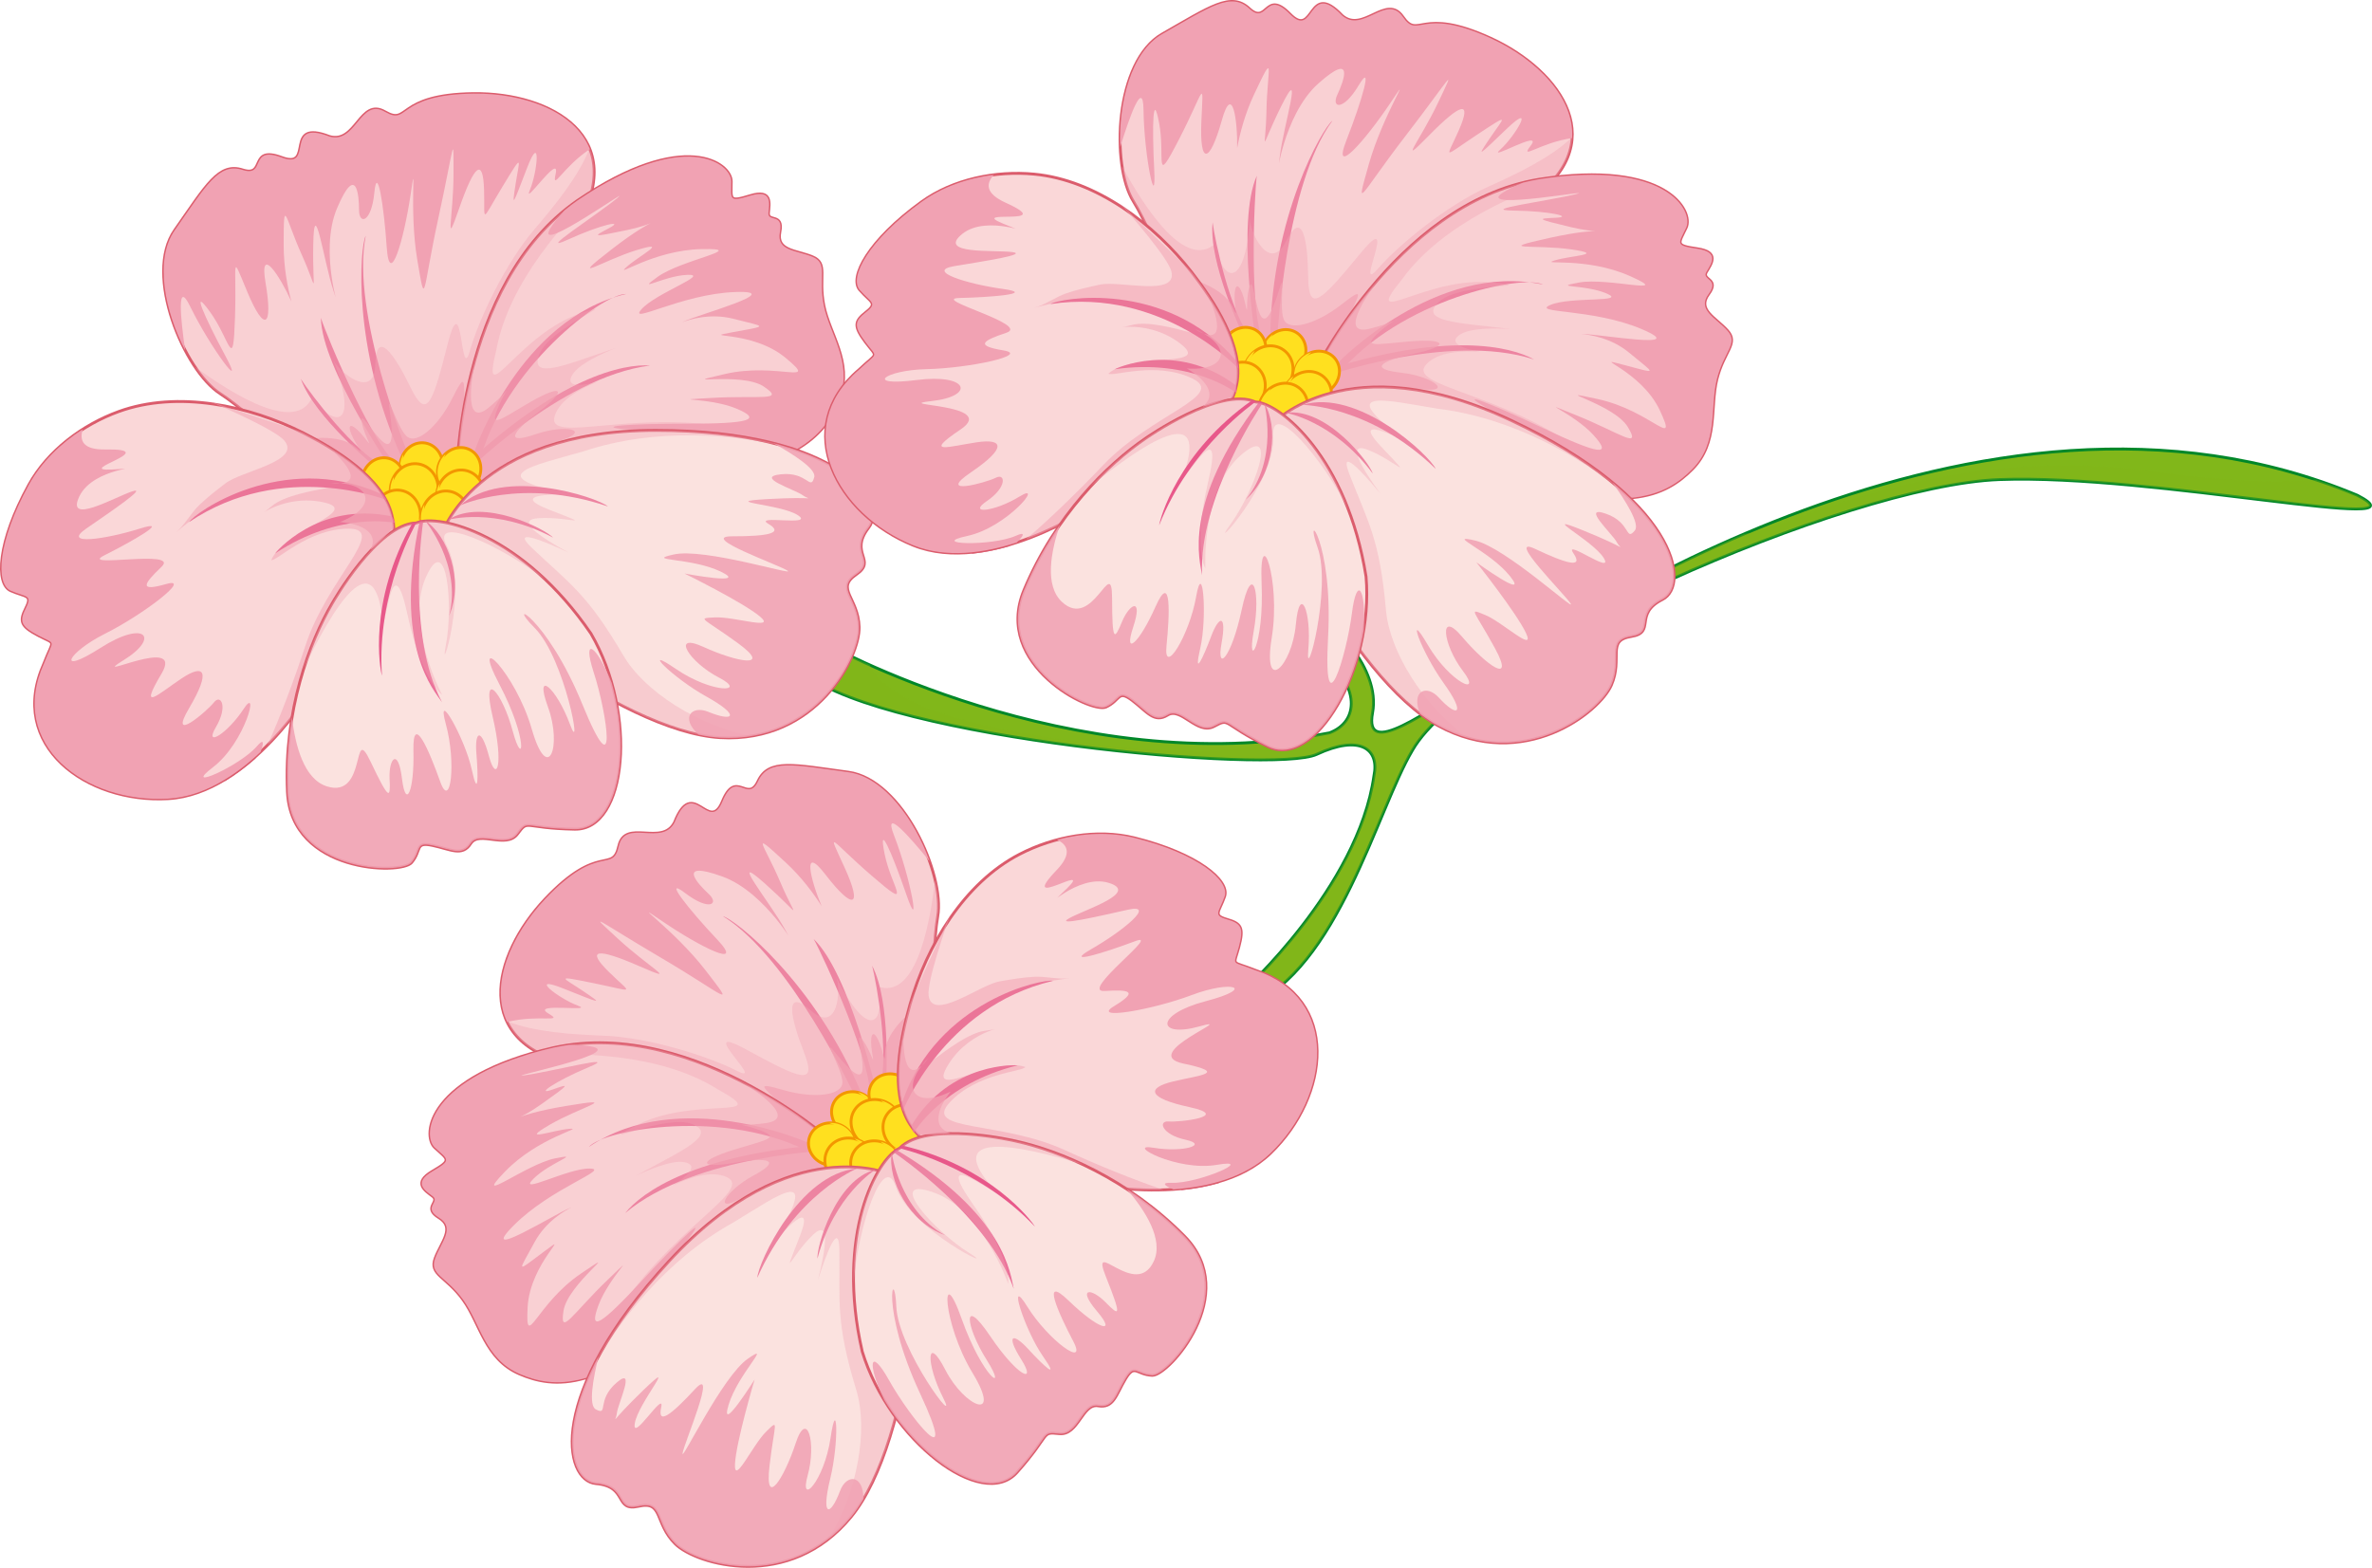 <!-- Generator: Adobe Illustrator 17.0.0, SVG Export Plug-In  -->
<svg version="1.1"
	 xmlns="http://www.w3.org/2000/svg" xmlns:xlink="http://www.w3.org/1999/xlink" xmlns:a="http://ns.adobe.com/AdobeSVGViewerExtensions/3.0/"
	 x="0px" y="0px" width="224.209px" height="148.23px" viewBox="0 0 224.209 148.23" enable-background="new 0 0 224.209 148.23"
	 xml:space="preserve">
<defs>
</defs>
<g>
	<g>
		<path fill="#81B71A" stroke="#008729" stroke-width="0.271" stroke-linecap="round" stroke-linejoin="round" d="M77.642,60.628
			c0,0,23.679,13.395,48.034,8.659c2.842-1.082,2.842-4.465-0.676-7.306c-3.112-2.978,0.541-3.248,0.541-3.248
			s5.006,4.33,4.195,8.66c-0.812,4.329,4.735,0.135,10.824-3.653c6.089-3.789,46.41-31.933,82.266-16.913
			c7.307,3.788-19.213-2.03-33.827-1.489c-14.613,0.542-50.198,16.373-55.476,25.573c-3.382,5.683-7.036,20.702-15.56,24.22
			c-0.541-0.271-0.541-1.352-0.541-1.352s10.96-9.878,12.448-20.432c0.542-2.57-1.353-3.924-5.412-2.029
			c-4.059,1.894-40.592-1.488-48.304-7.577C76.965,63.199,77.642,60.628,77.642,60.628z"/>
		<g>
			<path opacity="0.38" fill="#81B71A" d="M222.825,46.827c-1.32-0.554-2.647-1.042-3.978-1.481
				c-2.864,0.303-7.657,0.277-15.641-0.82c-17.725-2.436-31.797,4.06-36.533,5.548c-0.71,0.223-1.301,0.346-1.815,0.409
				c-12.472,5.317-21.643,11.604-24.299,13.257c-6.089,3.788-11.636,7.982-10.824,3.653c0.812-4.33-4.195-8.66-4.195-8.66
				s-3.653,0.271-0.541,3.248c3.518,2.841,3.518,6.224,0.676,7.306c-2.165,0.421-4.323,0.696-6.461,0.854
				c-3.743,2.393-25.779-0.516-32.101-3.424c-3.216-1.479-4.474-2.836-4.91-3.853c-2.898-1.295-4.562-2.235-4.562-2.235
				s-0.676,2.571-1.488,3.112c7.712,6.089,44.245,9.471,48.304,7.577c4.06-1.895,5.954-0.541,5.412,2.029
				c-1.488,10.554-12.448,20.432-12.448,20.432s0,1.082,0.541,1.352c8.524-3.518,12.178-18.537,15.56-24.22
				c5.277-9.2,40.863-25.031,55.476-25.573C203.612,44.797,230.132,50.615,222.825,46.827z"/>
		</g>
	</g>
	<g>
		<g>
			<path fill="#F9D0D3" stroke="#DB5C6C" stroke-width="0.271" stroke-linecap="round" stroke-linejoin="round" d="M33.396,48.179
				c0,0-9.201-8.795-12.583-10.96c-3.383-2.165-7.261-11.23-4.284-15.47c2.976-4.239,4.149-6.404,6.404-5.683
				c2.255,0.722,0.541-2.346,3.698-1.173c3.157,1.173,0.09-3.698,4.51-1.984c2.526,0.722,2.886-3.698,5.232-2.346
				c2.345,1.353,0.992-1.623,8.389-1.713C52.159,8.761,59.646,13,54.414,21.57c-5.232,8.568-6.585,28.504-11.727,29.677
				C37.546,52.42,36.914,50.705,33.396,48.179z"/>
			<path fill="#ED84A1" d="M38.538,42.857c0,0-5.413-13.26-3.969-20.566c-0.541,0.992-1.353,10.554,3.428,21.017
				C38.538,43.489,38.538,42.857,38.538,42.857z"/>
			<path fill="#ED84A1" d="M37.095,44.481c0,0-6.675-9.652-6.766-14.433c0.541,1.714,5.142,12.719,7.487,14.072
				C37.907,44.843,37.095,44.481,37.095,44.481z"/>
			<g opacity="0.38">
				<path fill="#F1A2B3" d="M50.535,21.66c-2.706,3.156-5.232,8.389-6.133,11.546c-0.902,3.157-0.632-6.404-2.075-0.722
					c-1.443,5.683-1.984,7.307-3.517,4.149c-1.534-3.157-3.248-5.593-3.338-2.165c-0.09,3.428-3.428,0.722-3.969-0.451
					c2.525,6.585,0,6.404-1.984,3.519c-1.441,3.4-7.151,0.025-11.088-2.855c0.758,1.128,1.584,2.027,2.383,2.539
					c3.383,2.165,12.583,10.96,12.583,10.96c3.518,2.525,4.15,4.24,9.292,3.067c5.142-1.173,6.495-21.108,11.727-29.677
					c1.875-3.073,2.11-5.586,1.307-7.545C54.75,16.604,52.406,19.476,50.535,21.66z"/>
			</g>
			<path fill="#ED84A1" d="M35.561,44.211c0,0-5.863-4.78-7.126-8.389c0.992,1.533,5.051,6.855,7.848,8.299
				C36.644,44.211,35.561,44.211,35.561,44.211z"/>
			<g>
				<path fill="#F1A2B3" d="M17.972,28.967c1.984,4.059,5.322,8.389,3.337,4.69c-1.984-3.698-3.337-6.766-1.443-4.149
					c1.895,2.616,2.166,5.863,2.346,0.541c0.18-5.322-0.451-6.315,1.172-2.436c1.623,3.879,2.435,3.338,1.714-0.901
					c-0.62-3.646,1.358-0.625,2.442,1.785c-0.356-1.319-0.727-3.234-0.727-5.304c0-4.781,0.09-2.706,1.714,0.902
					c1.623,3.608,0.992,3.879,1.082-0.992c0.09-4.871,0.992,1.623,1.894,4.33c0.902,2.705-1.443-3.519,0.36-7.758
					c1.805-4.24,2.075-1.264,2.075,0.18c0,1.443,1.172,1.174,1.443-1.623c0.271-2.797,0.902,1.173,1.173,5.142
					c0.271,3.969,1.624-0.722,2.255-4.962c0.631-4.239-0.181,1.354,0.631,6.135c0.812,4.78,0.452,3.156,1.985-3.879
					c1.533-7.036,1.443-8.299,1.443-4.239c0,4.059-0.901,7.396,0.542,3.247c1.443-4.149,2.255-4.781,2.345-1.714
					c0.09,3.067-0.361,3.157,1.714-0.271c2.075-3.428,1.624-2.616,1.263-0.271c-0.361,2.346-0.271,1.985,1.083-1.533
					c1.353-3.518,0.992,0.361,0.271,2.075c-0.722,1.714,2.887-3.608,2.436-1.533c-0.382,1.756,0.66-0.626,3.232-2.328
					c-1.4-3.556-6.211-5.308-10.99-5.249c-7.397,0.09-6.043,3.066-8.389,1.713c-2.346-1.352-2.706,3.067-5.232,2.346
					c-4.42-1.714-1.353,3.157-4.51,1.984c-3.157-1.173-1.443,1.894-3.698,1.173c-2.255-0.722-3.428,1.443-6.404,5.683
					c-1.971,2.807-0.937,7.726,0.968,11.36C17.068,30.126,16.683,26.329,17.972,28.967z"/>
			</g>
			<path opacity="0.74" fill="#F1A2B3" d="M30.014,41.414c0,0,2.3-0.202,3.518,0.813s0.136,0-0.338-1.218
				c-0.474-1.218,0.338-0.812,1.285,0.405c0.947,1.219,0-0.067-0.271-1.42c-0.271-1.354,0.879,0.744,1.895,1.691
				c1.015,0.947,1.082-0.474,0.744-2.774c-0.339-2.3,0.608,1.354,1.556,2.301c0.947,0.946,3.044-0.947,4.33-3.519
				c1.285-2.57,1.15-1.826,1.15,0.88c0,2.706-0.947,3.383-0.744,5.276c0.203,1.895-3.543,2.039-3.97,2.44
				c-0.427,0.401-3.81-0.343-4.351-0.613C34.276,45.406,28.593,41.346,30.014,41.414z"/>
		</g>
		<path fill="#F9D0D3" stroke="#DB5C6C" stroke-width="0.271" stroke-linecap="round" stroke-linejoin="round" d="M43.139,45.472
			c0,0,0-18.582,11.456-26.52c10.102-6.856,14.522-3.519,14.522-1.805c0,1.715-0.271,1.984,1.804,1.353
			c2.075-0.631,1.804,0.723,1.714,1.624c-0.09,0.902,1.443,0,1.082,1.805c-0.361,1.805,1.534,1.714,3.067,2.346
			c1.533,0.631,0.542,1.894,1.083,4.6c0.541,2.707,2.706,5.322,1.533,8.66c-1.172,3.337-3.969,7.036-16.146,7.667
			C51.077,45.833,43.048,50.163,43.139,45.472z"/>
		<path fill="#ED84A1" d="M44.852,42.678c0,0,4.239-12.539,14.342-14.884C57.03,27.703,47.559,34.83,45.303,43.76
			C45.123,43.308,44.852,42.678,44.852,42.678z"/>
		<path fill="#ED84A1" d="M43.68,45.023c0,0,9.201-9.382,17.77-10.464c-2.436-0.181-8.663,1.001-18.042,9.927
			C42.597,44.121,43.68,45.023,43.68,45.023z"/>
		<g>
			<path opacity="0.37" fill="#F1A2B3" d="M52.43,39.34c0.478-1.594,2.613-2.686,4.067-3.241c-1.431,0.362-3.219,0.604-2.354-0.728
				c0.659-1.013,2.937-2.025,4.091-2.479c-0.181,0.062-0.399,0.136-0.663,0.224c-4.059,1.354-7.577,2.887-6.585,0.361
				c0.993-2.525,8.208-5.322,3.969-3.879c-6.044,1.984-9.562,9.652-8.028,3.428c1.198-6.406,6.605-12.333,10.108-15.596
				c-0.774,0.441-1.585,0.942-2.44,1.524c-11.456,7.938-11.456,26.52-11.456,26.52c-0.091,4.69,7.938,0.36,20.115-0.271
				c6.772-0.351,10.64-1.651,12.944-3.31c-1.574-0.31-3.727-0.781-6.72-1.38C60.007,38.618,51.618,42.046,52.43,39.34z"/>
		</g>
		<path opacity="0.74" fill="#F1A2B3" d="M44.852,34.469c0,0-1.353,6.314,1.353,4.059c2.706-2.254,2.075-2.706,0.992-0.271
			c-1.083,2.436,0,1.443,2.977-0.271c2.977-1.713,3.518-1.172,0.812,0.902c-2.706,2.074-3.248,3.157-0.361,2.165
			c2.887-0.992,5.412-0.361,2.255,0.632c-3.157,0.992-7.938,4.149-8.479,4.781C43.86,47.097,42.237,43.489,44.852,34.469z"/>
		<g>
			
				<ellipse transform="matrix(-0.985 -0.171 0.171 -0.985 71.547 94.249)" fill="#FFE01F" stroke="#F39600" stroke-width="0.271" stroke-linecap="round" stroke-linejoin="round" cx="39.842" cy="44.035" rx="2.014" ry="2.208"/>
			<path fill="#FFE01F" d="M40.556,43.329c-2.199-1.097-2.689,3.165-2.438-0.365c-0.121,0.22-0.213,0.462-0.26,0.727
				c-0.208,1.202,0.51,2.329,1.606,2.521c1.096,0.191,2.153-0.629,2.362-1.83c0.015-0.083,0.014-0.163,0.02-0.244
				C41.422,44.917,41.763,43.931,40.556,43.329z"/>
		</g>
		<g>
			
				<ellipse transform="matrix(-0.883 -0.47 0.47 -0.883 60.822 104.152)" fill="#FFE01F" stroke="#F39600" stroke-width="0.271" stroke-linecap="round" stroke-linejoin="round" cx="43.408" cy="44.486" rx="2.003" ry="2.197"/>
			<path fill="#FFE01F" d="M44.301,44.04c-1.739-1.719-3.523,2.158-2.191-1.102c-0.183,0.171-0.346,0.371-0.471,0.607
				c-0.569,1.071-0.24,2.36,0.737,2.881c0.978,0.52,2.23,0.072,2.8-0.998c0.04-0.073,0.063-0.15,0.094-0.226
				C44.628,45.809,45.255,44.983,44.301,44.04z"/>
		</g>
		<g>
			
				<ellipse transform="matrix(-0.985 -0.172 0.172 -0.985 64.052 96.544)" fill="#FFE01F" stroke="#F39600" stroke-width="0.271" stroke-linecap="round" stroke-linejoin="round" cx="36.199" cy="45.503" rx="2.029" ry="2.224"/>
			<path fill="#FFE01F" d="M36.918,44.792c-2.216-1.104-2.709,3.188-2.456-0.368c-0.122,0.223-0.216,0.465-0.262,0.731
				c-0.21,1.211,0.513,2.347,1.618,2.539c1.104,0.192,2.169-0.633,2.379-1.843c0.015-0.084,0.014-0.164,0.02-0.247
				C37.79,46.391,38.133,45.398,36.918,44.792z"/>
		</g>
		<g>
			
				<ellipse transform="matrix(-0.985 -0.171 0.171 -0.985 69.822 98.609)" fill="#FFE01F" stroke="#F39600" stroke-width="0.271" stroke-linecap="round" stroke-linejoin="round" cx="39.168" cy="46.29" rx="2.264" ry="2.484"/>
			<path fill="#FFE01F" d="M39.971,45.496c-2.473-1.234-3.024,3.559-2.742-0.411c-0.135,0.248-0.24,0.52-0.292,0.817
				c-0.234,1.352,0.573,2.619,1.806,2.835c1.233,0.214,2.421-0.708,2.656-2.059c0.017-0.093,0.016-0.183,0.023-0.274
				C40.945,47.282,41.328,46.174,39.971,45.496z"/>
		</g>
		<g>
			
				<ellipse transform="matrix(-0.985 -0.172 0.172 -0.985 78.297 100.612)" fill="#FFE01F" stroke="#F39600" stroke-width="0.271" stroke-linecap="round" stroke-linejoin="round" cx="43.498" cy="46.922" rx="2.265" ry="2.483"/>
			<path fill="#FFE01F" d="M44.3,46.127c-2.473-1.233-3.024,3.56-2.742-0.41c-0.135,0.247-0.24,0.52-0.292,0.816
				c-0.234,1.352,0.573,2.62,1.806,2.835c1.233,0.214,2.422-0.707,2.656-2.058c0.017-0.094,0.016-0.184,0.022-0.275
				C45.275,47.913,45.657,46.804,44.3,46.127z"/>
		</g>
		<g>
			
				<ellipse transform="matrix(-0.985 -0.172 0.172 -0.985 65.976 103.336)" fill="#FFE01F" stroke="#F39600" stroke-width="0.271" stroke-linecap="round" stroke-linejoin="round" cx="37.454" cy="48.816" rx="2.265" ry="2.483"/>
			<path fill="#FFE01F" d="M38.257,48.022c-2.474-1.233-3.024,3.559-2.743-0.411c-0.135,0.247-0.24,0.52-0.292,0.816
				c-0.234,1.352,0.573,2.62,1.806,2.834c1.233,0.215,2.421-0.706,2.656-2.057c0.016-0.094,0.015-0.184,0.022-0.275
				C39.231,49.807,39.614,48.699,38.257,48.022z"/>
		</g>
		<g>
			
				<ellipse transform="matrix(-0.985 -0.172 0.172 -0.985 75.091 104.304)" fill="#FFE01F" stroke="#F39600" stroke-width="0.271" stroke-linecap="round" stroke-linejoin="round" cx="42.054" cy="48.906" rx="2.265" ry="2.483"/>
			<path fill="#FFE01F" d="M42.857,48.112c-2.473-1.233-3.024,3.56-2.742-0.411c-0.135,0.248-0.24,0.519-0.292,0.816
				c-0.234,1.352,0.573,2.62,1.806,2.835c1.233,0.215,2.422-0.706,2.656-2.058c0.017-0.093,0.016-0.184,0.022-0.275
				C43.831,49.897,44.214,48.789,42.857,48.112z"/>
		</g>
		<g>
			<path fill="none" d="M24.534,71.179c-0.165,0.154-0.332,0.307-0.503,0.457C24.208,71.488,24.374,71.336,24.534,71.179z"/>
			<path fill="#F1A2B3" stroke="#DC6C8E" stroke-width="0.271" stroke-linecap="round" stroke-linejoin="round" d="M21.252,73.706
				c0.996-0.604,1.926-1.316,2.779-2.069c-0.18,0.151-0.358,0.305-0.557,0.447C22.691,72.648,21.949,73.191,21.252,73.706z"/>
		</g>
		<g>
			<path fill="#F1A2B3" d="M77.868,28.875c-0.541-2.706,0.451-3.969-1.083-4.6c-1.533-0.632-3.428-0.541-3.067-2.346
				c0.36-1.805-1.173-0.902-1.082-1.805c0.09-0.901,0.361-2.255-1.714-1.624c-2.075,0.632-1.804,0.362-1.804-1.353
				c0-1.714-4.42-5.051-14.522,1.805c-0.427,0.295-0.833,0.61-1.229,0.934c-0.587,0.627-1.081,1.236-1.387,1.772
				c-1.443,2.525,8.298-4.511,6.314-2.887c-1.984,1.624-7.758,5.322-4.6,3.879c3.157-1.443,5.413-1.895,3.879-1.082
				c-1.534,0.812-1.714,0.901,1.713,0.18c1.272-0.267,2.007-0.559,2.207-0.646c0.072-0.035,0.073-0.031,0,0
				c-0.261,0.126-1.471,0.761-3.649,2.45c-4.421,3.429-0.902,1.083,2.345,0.091c3.248-0.992,0.181,0.541-0.992,1.623
				c-1.173,1.083,2.526-1.624,7.126-1.714c4.6-0.09-1.894,0.993-4.15,2.616c-2.255,1.624,0.542-0.091,2.796-0.181
				c2.255-0.09-2.976,1.714-4.33,3.248c-1.353,1.533,3.789-1.444,8.84-1.624c5.051-0.18-3.608,2.165-4.871,2.797
				c-0.053,0.026-0.088,0.043-0.127,0.061c0.6-0.239,2.619-0.896,4.817-0.332c3.157,0.813,3.428,0.632,0,1.264
				c-3.428,0.631,1.714-0.271,4.961,2.436c3.247,2.705-0.722,0.36-5.773,1.533c-5.051,1.172,1.534-0.271,3.699,1.172
				c2.165,1.444-0.452,0.813-4.961,1.083c-4.51,0.271-0.271-0.09,2.346,0.992c2.616,1.083,1.172,1.443-4.601,1.443
				c-5.773,0-8.931,0.271-5.683,0.541c3.248,0.271,14.613,2.165,6.585,2.526c-3.505,0.157-3.175,1.054-1.654,2.015
				c11.363-0.772,14.044-4.361,15.185-7.608C80.574,34.197,78.409,31.582,77.868,28.875z"/>
		</g>
		<g>
			<path fill="#FAD7D8" stroke="#DB5C6C" stroke-width="0.271" stroke-linecap="round" stroke-linejoin="round" d="M29.608,64.957
				c0,0-5.954,10.103-13.711,10.554C8.14,75.961,0.653,70.459,4.17,62.701c0.902-2.345,1.173-1.714-0.541-2.615
				c-1.714-0.902-1.804-1.354-1.172-2.616c0.631-1.263,0-0.992-1.443-1.624c-1.443-0.631-1.263-4.6,1.714-10.013
				c1.777-3.23,5.082-5.69,8.502-6.927c5.57-2.013,12.321-0.568,17.454,2.03c2.992,1.515,7.464,4.2,8.343,7.72
				c0.599,2.396-0.024,4.94-1.104,7.1C34.389,58.822,29.608,64.957,29.608,64.957z"/>
			<g>
				<path fill="#F1A2B3" d="M24.286,70.551c-1.624,1.895-7.216,4.33-4.149,1.984c3.067-2.346,4.42-7.848,2.887-5.502
					c-1.533,2.346-3.788,3.697-2.616,1.713c1.172-1.984,0.451-3.156-0.181-2.345c-0.631,0.812-4.42,4.06-2.345,0.541
					c2.075-3.518,1.443-4.239-0.722-2.796c-2.165,1.442-4.149,3.337-1.894-0.451c2.255-3.789-7.127,0.901-3.608-1.264
					c3.518-2.164,2.074-3.879-2.165-1.173c-4.239,2.706-3.157,0.452,0.451-1.353c3.608-1.805,8.299-5.412,5.773-4.69
					c-2.525,0.722-2.255,0.09-0.451-1.624c1.804-1.713-7.938,0.181-5.413-1.082c2.526-1.264,6.495-3.518,3.338-2.525
					c-3.157,0.992-7.397,1.623-5.052,0c2.346-1.624,5.954-4.06,4.33-3.518c-1.623,0.541-6.314,3.247-4.961,0.45
					c1.353-2.796,6.765-2.706,3.067-2.525c-3.698,0.181,4.961-1.984-0.631-1.895c-2.084,0.034-2.464-0.823-2.121-1.91
					c-2.091,1.329-3.925,3.119-5.095,5.246c-2.977,5.412-3.157,9.382-1.714,10.013c1.443,0.632,2.075,0.361,1.443,1.624
					c-0.631,1.263-0.541,1.714,1.172,2.616c1.714,0.901,1.443,0.271,0.541,2.615c-3.518,7.758,3.969,13.26,11.727,12.81
					c3.361-0.195,6.383-2.204,8.729-4.416C24.964,70.215,24.954,69.77,24.286,70.551z"/>
			</g>
			<g opacity="0.52">
				<path fill="#F1A2B3" d="M37.026,48.656c-0.879-3.52-5.351-6.205-8.343-7.72c-0.657-0.332-8.294-2.75-8.998-3.04
					c1.221,0.503,6.402,2.766,7.216,3.789c1.549,1.945-4.05,2.835-5.575,4.003c-0.869,0.665-1.735,1.334-2.522,2.095
					c-0.775,0.75-1.375,1.903-2.186,2.562c1.443-1.173,5.593-4.961,12.629-4.69c7.036,0.271-1.263,0.271-3.518,2.165
					c-2.255,1.895,0.541-1.173,4.691-0.361c4.149,0.812-3.608,2.616-4.781,5.503c0.541,0.09,3.519-2.977,7.307-2.977
					c3.789,0-1.985,4.69-4.06,11.005c-1.088,3.314-2.401,6.801-3.598,9.458c2.679-2.709,4.32-5.49,4.32-5.49
					s4.781-6.135,6.314-9.201C37.002,53.596,37.624,51.053,37.026,48.656z"/>
			</g>
			<g>
				<path fill="#EB7598" d="M37.366,49.443c0,0-5.232-1.173-11.366,2.886c0,0,3.967-4.956,11.004-3.518
					C37.186,48.987,37.366,49.443,37.366,49.443z"/>
				<path fill="#EB7598" d="M36.554,47.278c0,0-9.832-3.879-18.672,2.074c0.451-0.812,8.75-6.765,18.041-2.706
					C36.013,46.376,36.554,47.278,36.554,47.278z"/>
			</g>
		</g>
		<path fill="#FBE2DF" stroke="#DB5C6C" stroke-width="0.271" stroke-linecap="round" stroke-linejoin="round" d="M41.696,50.614
			c0,0,3.157-9.923,20.296-9.923c17.139,0,22.01,6.766,20.115,9.201c-1.894,2.436,0.813,3.067-1.172,4.42
			c-1.985,1.354,0.18,2.165,0.271,4.961c0.09,2.797-3.969,11.005-13.17,10.464C58.834,69.196,41.696,56.297,41.696,50.614z"/>
		<g>
			<path opacity="0.37" fill="#F1A2B3" d="M58.924,61.981c-3.428-5.864-5.051-6.766-8.66-10.193
				c-2.009-1.908,0.987-0.713,3.461,0.441c-2.723-1.475-5.049-3.095-2.83-3.237c2.797-0.182,5.593,0.992,0.992-0.813
				c-4.601-1.805,2.797-1.352,2.165-1.442c-8.93-1.714-3.608-2.706,1.083-4.06c7.042-2.33,14.206-1.551,18.924-0.511
				c-3.058-0.888-7.029-1.476-12.068-1.476c-17.139,0-20.296,9.923-20.296,9.923c0,5.683,17.139,18.582,26.339,19.123
				c1.074,0.064,2.074,0.003,3.009-0.149C65.95,68.618,60.892,65.345,58.924,61.981z"/>
		</g>
		<g>
			<path fill="#FBE2DF" stroke="#DB5C6C" stroke-width="0.271" stroke-linecap="round" stroke-linejoin="round" d="M31.413,57.019
				c0,0,4.239-7.487,7.938-7.578c2.165-0.902,10.103,1.082,16.508,10.464c4.42,7.577,3.427,18.581-1.534,18.491
				c-4.961-0.09-4.33-0.991-5.413,0.452c-1.082,1.442-3.608-0.362-4.42,0.901c-0.812,1.264-1.894,0.542-3.608,0.181
				c-1.714-0.36-0.993,0.451-1.985,1.624c-0.992,1.172-11.365,0.991-11.726-6.676C26.812,67.212,29.247,60.717,31.413,57.019z"/>
			<path opacity="0.81" fill="#E8588A" d="M39.982,49.443c0,0-1.624,10.554,1.804,16.958c-0.722-1.083-4.651-5.257-2.1-17.196
				C39.891,49.082,39.982,49.443,39.982,49.443z"/>
			<g opacity="0.87">
				<path fill="#F1A2B3" d="M56.128,63.604c1.263,3.879,2.345,11.366-1.083,2.978c-3.428-8.39-7.396-10.104-4.51-7.217
					c2.886,2.887,4.601,12.538,3.338,9.11c-1.263-3.428-3.428-5.321-2.075-1.624c1.353,3.699,0,7.397-1.534,2.075
					c-1.534-5.322-5.863-9.562-3.067-4.239c2.796,5.322,2.255,8.118,1.263,4.42c-0.992-3.698-2.976-5.953-1.894-1.354
					c1.083,4.601,0.361,6.404-0.361,3.698c-0.722-2.706-1.353-2.345-1.173-0.18c0.181,2.165,0.181,4.329-0.451,1.442
					c-0.631-2.887-3.427-7.848-2.436-4.239c0.992,3.608,0.451,8.209-0.541,5.412c-0.992-2.796-2.616-6.675-2.525-2.886
					c0.09,3.788-0.722,5.592-1.083,2.615c-0.361-2.977-1.263-1.895-1.172,0c0.09,1.895,0,2.165-1.805-1.623
					c-1.804-3.789-0.271,3.607-4.149,2.345c-2.137-0.696-2.958-3.827-3.267-6.501c-0.367,2.188-0.548,4.551-0.431,7.041
					c0.361,7.667,10.734,7.848,11.726,6.676c0.992-1.173,0.271-1.984,1.985-1.624c1.714,0.361,2.796,1.083,3.608-0.181
					c0.812-1.264,3.338,0.541,4.42-0.901c1.083-1.443,0.451-0.542,5.413-0.452c4.01,0.073,5.425-7.103,3.487-13.857
					C56.387,60.967,54.972,60.053,56.128,63.604z"/>
			</g>
			<g opacity="0.37">
				<path fill="#F1A2B3" d="M36.193,59.094c0.451-1.172,0.992-7.216,2.345-0.901c1.353,6.314,3.247,7.487,3.247,7.487
					s-3.518-6.585-1.533-11.095c1.984-4.511,2.616,2.705,1.894,6.403c-0.722,3.699,2.255-5.412,0.09-9.381
					c-1.672-3.066,5.104-0.104,9.439,3.316c-5.31-5.104-10.617-6.194-12.326-5.482c-3.698,0.091-7.938,7.578-7.938,7.578
					c-0.932,1.591-1.912,3.701-2.699,6.197C31.348,57.722,35.522,50.618,36.193,59.094z"/>
			</g>
			<path fill="#ED84A1" d="M40.162,49.194c0,0,3.519,4.194,2.301,8.998C43.883,54.877,42.327,50.615,40.162,49.194z"/>
			<path fill="#E8588A" d="M39.35,49.441c0,0-3.789,6.496-3.247,14.434c-0.181-0.541-1.354-6.945,2.886-14.432
				C39.44,49.352,39.35,49.441,39.35,49.441z"/>
		</g>
		<g opacity="0.87">
			<path fill="#F1A2B3" d="M73.103,41.907c1.902,1.05,4.067,2.435,3.862,3.206c-0.361,1.354-0.632-0.541-3.157-0.271
				c-2.526,0.271,1.353,1.442,2.075,1.984c0.722,0.541,1.443,0.09-3.337,0.36c-4.781,0.271,1.263,0.451,2.886,1.533
				c1.624,1.083-4.33-0.09-2.796,0.813c1.534,0.902-0.181,1.173-3.428,1.173s4.42,2.706,5.232,3.247
				c0.812,0.541-7.848-2.165-10.734-1.533c-2.886,0.631,1.624,0.271,4.42,1.623c2.796,1.354-3.427,0.181-3.427,0.181
				s5.502,2.706,7.126,4.059c1.623,1.353-2.436,0-4.24,0.09c-1.804,0.09-1.172,0,2.165,2.436c3.337,2.436-0.09,1.804-3.248,0.36
				c-3.157-1.442-1.353,1.444,1.443,2.888c2.796,1.442-0.631,1.533-4.059-0.813c-3.428-2.346-0.361,0.813,2.886,2.616
				c3.248,1.804,2.616,2.436,0.181,1.443c-1.602-0.653-2.656,0.567-0.935,2.146c0.704,0.149,1.381,0.251,2.017,0.288
				c9.201,0.541,13.26-7.667,13.17-10.464c-0.09-2.796-2.255-3.607-0.271-4.961c1.985-1.353-0.722-1.984,1.172-4.42
				C83.5,48.1,81.225,43.969,73.103,41.907z"/>
		</g>
		<path opacity="0.74" fill="#F1A2B3" d="M31.412,42.588c-0.244-0.149,4.149,3.518-0.18,3.066c4.059-0.09,4.42,2.346,0.901,3.698
			c2.165,0.181,3.699,1.082,2.887,2.616c0.361-0.181,2.165-2.075,2.165-2.075S37.456,46.285,31.412,42.588z"/>
		<path fill="#ED84A1" d="M43.489,47.794c0,0,5.772-2.706,13.981,0.09C56.387,46.982,47.548,44.095,43.489,47.794z"/>
		<path fill="#ED84A1" d="M42.371,49.144c0,0,4.409-1.25,9.907,1.685C51.615,50.063,45.679,46.992,42.371,49.144z"/>
	</g>
	<g>
		<g>
			<path fill="#F9D0D3" stroke="#DB5C6C" stroke-width="0.271" stroke-linecap="round" stroke-linejoin="round" d="M113.824,34.318
				c0,0-4.561-11.883-6.694-15.285c-2.133-3.403-1.767-13.257,2.736-15.818c4.503-2.561,6.488-4.017,8.219-2.4
				c1.73,1.615,1.492-1.891,3.845,0.519c2.354,2.41,1.662-3.304,4.926,0.134c1.975,1.731,4.189-2.111,5.732,0.115
				c1.542,2.225,1.59-1.045,8.317,2.034c6.726,3.079,11.684,10.11,3.292,15.623c-8.392,5.513-18.132,22.958-23.282,21.822
				C115.764,39.925,115.926,38.104,113.824,34.318z"/>
			<path fill="#ED84A1" d="M120.747,31.703c0,0,0.771-14.301,5.197-20.291c-0.912,0.666-5.731,8.965-5.88,20.468
				C120.476,32.274,120.747,31.703,120.747,31.703z"/>
			<path fill="#ED84A1" d="M118.748,32.554c0,0-1.911-11.579,0.05-15.939c-0.243,1.781-0.786,13.696,0.757,15.922
				C119.329,33.228,118.748,32.554,118.748,32.554z"/>
			<g opacity="0.38">
				<path fill="#F1A2B3" d="M140.651,17.664c-3.796,1.697-8.315,5.349-10.479,7.818c-2.165,2.469,2.165-6.061-1.568-1.539
					c-3.732,4.521-4.916,5.758-4.954,2.248c-0.038-3.51-0.546-6.443-2.092-3.383c-1.546,3.061-3.408-0.813-3.396-2.104
					c-0.53,7.032-2.736,5.79-3.297,2.333c-2.756,2.458-6.477-3.032-8.806-7.319c0.203,1.344,0.565,2.51,1.07,3.314
					c2.133,3.402,6.694,15.285,6.694,15.285c2.102,3.786,1.94,5.606,7.09,6.743c5.15,1.136,14.891-16.31,23.282-21.822
					c3.008-1.977,4.295-4.147,4.404-6.263C146.622,14.893,143.275,16.489,140.651,17.664z"/>
			</g>
			<path fill="#ED84A1" d="M117.478,31.655c0,0-3.259-6.827-2.859-10.63c0.242,1.811,1.638,8.357,3.551,10.857
				C118.456,32.117,117.478,31.655,117.478,31.655z"/>
			<g>
				<path fill="#F1A2B3" d="M108.087,10.356c0.06,4.518,1.228,9.858,1.013,5.667c-0.213-4.191-0.126-7.543,0.468-4.368
					c0.595,3.175-0.547,6.226,1.89,1.491c2.437-4.734,2.29-5.902,2.101-1.701c-0.189,4.201,0.775,4.059,1.935-0.083
					c0.997-3.56,1.495,0.016,1.445,2.657c0.241-1.344,0.724-3.235,1.607-5.106c2.043-4.323,1.238-2.408,1.164,1.548
					c-0.073,3.956-0.76,3.931,1.402-0.435c2.163-4.365,0.204,1.892-0.137,4.724c-0.34,2.832,0.199-3.798,3.642-6.859
					c3.442-3.063,2.414-0.255,1.798,1.05c-0.616,1.305,0.559,1.561,1.999-0.851c1.439-2.413,0.315,1.445-1.137,5.149
					c-1.451,3.704,1.776,0.041,4.159-3.521c2.381-3.564-0.742,1.145-2.051,5.815c-1.309,4.669-0.941,3.047,3.453-2.659
					c4.392-5.706,4.85-6.887,3.116-3.216c-1.735,3.67-3.976,6.302-0.898,3.166c3.077-3.135,4.081-3.358,2.853-0.547
					c-1.229,2.811-1.675,2.7,1.665,0.487c3.341-2.213,2.586-1.671,1.258,0.295c-1.328,1.967-1.093,1.679,1.634-0.924
					c2.727-2.603,0.743,0.75-0.642,1.992c-1.385,1.241,4.152-2.029,2.857-0.347c-1.096,1.425,0.864-0.283,3.916-0.723
					c0.254-3.814-3.347-7.453-7.692-9.442c-6.728-3.079-6.775,0.191-8.317-2.034c-1.543-2.227-3.758,1.616-5.732-0.115
					c-3.264-3.438-2.572,2.276-4.926-0.134c-2.353-2.409-2.114,1.097-3.845-0.519c-1.73-1.616-3.716-0.16-8.219,2.4
					c-2.981,1.696-4.148,6.586-3.978,10.685C106.776,11.018,108.049,7.421,108.087,10.356z"/>
			</g>
			<path opacity="0.74" fill="#F1A2B3" d="M113.657,26.756c0,0,2.167,0.8,2.834,2.237c0.667,1.438,0.122,0.058,0.214-1.245
				c0.092-1.304,0.652-0.59,0.988,0.916c0.336,1.506,0.03-0.062,0.363-1.4s0.477,1.049,0.99,2.339
				c0.513,1.29,1.181,0.034,1.857-2.191c0.678-2.224-0.027,1.484,0.424,2.745c0.452,1.261,3.157,0.444,5.419-1.33
				c2.26-1.775,1.82-1.161,0.663,1.286c-1.157,2.446-2.302,2.653-2.928,4.453c-0.626,1.799-4.074,0.329-4.632,0.51
				c-0.558,0.18-3.298-1.938-3.671-2.414C115.804,32.186,112.401,26.088,113.657,26.756z"/>
		</g>
		<path fill="#F9D0D3" stroke="#DB5C6C" stroke-width="0.271" stroke-linecap="round" stroke-linejoin="round" d="M123.789,36.033
			c0,0,7.94-16.801,21.69-19.083c12.062-1.882,14.633,3.024,13.9,4.574c-0.732,1.55-1.093,1.679,1.053,1.994
			c2.146,0.315,1.323,1.423,0.856,2.2c-0.467,0.777,1.304,0.616,0.207,2.094c-1.096,1.478,0.654,2.205,1.771,3.432
			c1.116,1.226-0.32,1.943-0.987,4.622c-0.667,2.677,0.172,5.967-2.314,8.483c-2.486,2.517-6.594,4.666-17.874,0.033
			C130.813,39.751,121.704,40.236,123.789,36.033z"/>
		<path fill="#ED84A1" d="M126.533,34.238c0,0,9.19-9.524,19.327-7.329c-1.918-1.006-13.528,1.39-19.381,8.5
			C126.507,34.925,126.533,34.238,126.533,34.238z"/>
		<path fill="#ED84A1" d="M124.47,35.857c0,0,12.328-4.551,20.538-1.868c-2.125-1.203-8.26-2.795-20.555,1.268
			C123.877,34.579,124.47,35.857,124.47,35.857z"/>
		<g>
			<path opacity="0.37" fill="#F1A2B3" d="M134.809,34.458c1.113-1.237,3.509-1.312,5.063-1.193
				c-1.449-0.283-3.168-0.828-1.817-1.662c1.028-0.635,3.521-0.577,4.758-0.495c-0.19-0.021-0.419-0.047-0.696-0.08
				c-4.249-0.512-8.084-0.628-6.108-2.487c1.977-1.859,9.696-1.305,5.247-1.811c-6.312-0.788-12.77,4.641-8.723-0.331
				c3.82-5.281,11.241-8.328,15.802-9.782c-0.888,0.068-1.836,0.175-2.856,0.334c-13.75,2.282-21.69,19.083-21.69,19.083
				c-2.085,4.203,7.024,3.718,18.302,8.35c6.273,2.576,10.326,3.054,13.118,2.539c-1.291-0.952-3.036-2.299-5.487-4.119
				C141.968,37.043,132.919,36.557,134.809,34.458z"/>
		</g>
		<path opacity="0.74" fill="#F1A2B3" d="M130.04,26.816c0,0-3.92,5.131-0.51,4.248c3.41-0.883,3.031-1.561,1.013,0.18
			c-2.02,1.739-0.618,1.305,2.806,1.026c3.424-0.276,3.682,0.443,0.349,1.163c-3.333,0.719-4.286,1.467-1.251,1.804
			c3.033,0.336,5.047,1.985,1.769,1.534c-3.278-0.452-8.949,0.359-9.709,0.699C123.747,37.81,123.821,33.854,130.04,26.816z"/>
		<g>
			
				<ellipse transform="matrix(-0.818 -0.576 0.576 -0.818 201.486 130.507)" fill="#FFE01F" stroke="#F39600" stroke-width="0.271" stroke-linecap="round" stroke-linejoin="round" cx="121.423" cy="33.326" rx="2.014" ry="2.208"/>
			<path fill="#FFE01F" d="M122.37,32.992c-1.519-1.932-3.783,1.712-2.048-1.373c-0.202,0.148-0.39,0.327-0.545,0.547
				c-0.702,0.997-0.535,2.323,0.375,2.965c0.909,0.641,2.216,0.352,2.918-0.645c0.047-0.069,0.081-0.143,0.122-0.214
				C122.475,34.798,123.204,34.052,122.37,32.992z"/>
		</g>
		<g>
			
				<ellipse transform="matrix(-0.597 -0.802 0.802 -0.597 170.504 156.132)" fill="#FFE01F" stroke="#F39600" stroke-width="0.271" stroke-linecap="round" stroke-linejoin="round" cx="124.453" cy="35.256" rx="2.003" ry="2.197"/>
			<path fill="#FFE01F" d="M125.453,35.234c-0.838-2.297-4.108,0.446-1.511-1.932c-0.238,0.076-0.471,0.188-0.685,0.347
				c-0.973,0.725-1.226,2.031-0.564,2.919c0.662,0.889,1.986,1.02,2.957,0.295c0.068-0.051,0.122-0.109,0.182-0.163
				C124.992,36.973,125.912,36.495,125.453,35.234z"/>
		</g>
		<g>
			
				<ellipse transform="matrix(-0.817 -0.576 0.576 -0.817 194.488 127.832)" fill="#FFE01F" stroke="#F39600" stroke-width="0.271" stroke-linecap="round" stroke-linejoin="round" cx="117.501" cy="33.096" rx="2.029" ry="2.225"/>
			<path fill="#FFE01F" d="M118.456,32.76c-1.532-1.945-3.812,1.725-2.064-1.382c-0.204,0.148-0.393,0.328-0.549,0.55
				c-0.706,1.005-0.538,2.341,0.378,2.986c0.916,0.646,2.232,0.354,2.938-0.649c0.05-0.069,0.083-0.143,0.124-0.215
				C118.561,34.579,119.295,33.827,118.456,32.76z"/>
		</g>
		<g>
			
				<ellipse transform="matrix(-0.817 -0.576 0.576 -0.817 197.598 132.797)" fill="#FFE01F" stroke="#F39600" stroke-width="0.271" stroke-linecap="round" stroke-linejoin="round" cx="119.85" cy="35.076" rx="2.264" ry="2.483"/>
			<path fill="#FFE01F" d="M120.914,34.701c-1.709-2.173-4.255,1.925-2.304-1.543c-0.229,0.165-0.438,0.367-0.612,0.613
				c-0.79,1.122-0.602,2.613,0.421,3.334c1.022,0.722,2.492,0.396,3.28-0.725c0.055-0.077,0.093-0.16,0.138-0.24
				C121.033,36.731,121.853,35.892,120.914,34.701z"/>
		</g>
		<g>
			
				<ellipse transform="matrix(-0.817 -0.576 0.576 -0.817 202.828 139.297)" fill="#FFE01F" stroke="#F39600" stroke-width="0.271" stroke-linecap="round" stroke-linejoin="round" cx="123.495" cy="37.497" rx="2.264" ry="2.483"/>
			<path fill="#FFE01F" d="M124.559,37.122c-1.708-2.173-4.255,1.925-2.303-1.544c-0.229,0.166-0.439,0.367-0.612,0.614
				c-0.79,1.122-0.602,2.613,0.421,3.335c1.022,0.721,2.492,0.396,3.28-0.726c0.055-0.077,0.093-0.16,0.137-0.24
				C124.677,39.152,125.497,38.313,124.559,37.122z"/>
		</g>
		<g>
			
				<ellipse transform="matrix(-0.817 -0.576 0.576 -0.817 191.933 134.096)" fill="#FFE01F" stroke="#F39600" stroke-width="0.271" stroke-linecap="round" stroke-linejoin="round" cx="117.221" cy="36.627" rx="2.265" ry="2.483"/>
			<path fill="#FFE01F" d="M118.287,36.252c-1.71-2.172-4.256,1.926-2.304-1.543c-0.229,0.166-0.44,0.367-0.613,0.613
				c-0.789,1.122-0.601,2.614,0.422,3.336c1.023,0.721,2.492,0.395,3.28-0.726c0.055-0.077,0.093-0.158,0.138-0.239
				C118.404,38.283,119.224,37.444,118.287,36.252z"/>
		</g>
		<g>
			
				<ellipse transform="matrix(-0.818 -0.576 0.576 -0.818 198.267 140.173)" fill="#FFE01F" stroke="#F39600" stroke-width="0.271" stroke-linecap="round" stroke-linejoin="round" cx="121.342" cy="38.674" rx="2.265" ry="2.483"/>
			<path fill="#FFE01F" d="M122.407,38.299c-1.709-2.172-4.255,1.927-2.303-1.543c-0.228,0.167-0.44,0.367-0.613,0.614
				c-0.79,1.122-0.602,2.613,0.421,3.335c1.023,0.721,2.492,0.396,3.281-0.727c0.055-0.076,0.092-0.158,0.137-0.239
				C122.525,40.33,123.344,39.492,122.407,38.299z"/>
		</g>
		<g>
			<path fill="none" d="M95.985,51.327c-0.215,0.068-0.431,0.135-0.65,0.197C95.558,51.467,95.774,51.399,95.985,51.327z"/>
			<path fill="#F1A2B3" stroke="#DC6C8E" stroke-width="0.271" stroke-linecap="round" stroke-linejoin="round" d="M91.938,52.208
				c1.158-0.12,2.304-0.367,3.397-0.683c-0.228,0.06-0.454,0.122-0.695,0.167C93.69,51.866,92.788,52.04,91.938,52.208z"/>
		</g>
		<g>
			<path fill="#F1A2B3" d="M162.28,35.866c0.667-2.679,2.104-3.396,0.987-4.622c-1.117-1.227-2.868-1.954-1.771-3.432
				c1.097-1.477-0.674-1.316-0.207-2.094c0.467-0.777,1.29-1.885-0.856-2.2c-2.146-0.315-1.785-0.444-1.053-1.994
				c0.732-1.55-1.838-6.456-13.9-4.574c-0.513,0.086-1.015,0.197-1.512,0.32c-0.798,0.316-1.505,0.656-2.011,1.01
				c-2.385,1.667,9.429-0.532,6.942,0.089c-2.488,0.619-9.289,1.496-5.817,1.541c3.471,0.044,5.703,0.6,3.969,0.678
				c-1.733,0.079-1.935,0.084,1.473,0.896c1.264,0.301,2.053,0.351,2.271,0.357c0.079,0,0.079,0.003,0,0
				c-0.29,0.002-1.654,0.061-4.347,0.656c-5.461,1.211-1.278,0.594,2.082,1.084c3.36,0.49-0.068,0.566-1.591,1.044
				c-1.522,0.478,2.978-0.389,7.175,1.495c4.198,1.885-2.136,0.088-4.869,0.593c-2.732,0.504,0.528,0.149,2.606,1.031
				c2.076,0.882-3.424,0.277-5.303,1.086c-1.878,0.809,4.042,0.313,8.687,2.309c4.644,1.996-4.188,0.417-5.6,0.448
				c-0.058,0.001-0.099,0-0.141,0.001c0.645,0.039,2.751,0.308,4.498,1.758c2.507,2.083,2.829,2.035-0.54,1.142
				c-3.369-0.894,1.665,0.487,3.445,4.321c1.78,3.834-0.807,0.019-5.874-1.079c-5.068-1.099,1.502,0.41,2.843,2.64
				c1.34,2.23-0.755,0.541-4.948-1.141c-4.193-1.683-0.206-0.197,1.696,1.899c1.903,2.096,0.443,1.806-4.775-0.661
				c-5.22-2.467-8.19-3.571-5.37-1.939c2.821,1.633,12.287,8.202,4.874,5.098c-3.235-1.355-3.321-0.403-2.357,1.115
				c10.604,4.155,14.562,2.058,16.98-0.392C162.452,41.833,161.613,38.543,162.28,35.866z"/>
		</g>
		<g>
			<path fill="#FAD7D8" stroke="#DB5C6C" stroke-width="0.271" stroke-linecap="round" stroke-linejoin="round" d="M103.231,47.868
				c0,0-9.699,6.591-16.905,3.684c-7.207-2.907-11.625-11.081-5.13-16.591c1.818-1.735,1.793-1.049,0.628-2.597
				c-1.164-1.548-1.052-1.994,0.058-2.866c1.111-0.872,0.425-0.896-0.61-2.084c-1.036-1.188,0.823-4.699,5.827-8.32
				c2.987-2.163,7.026-2.975,10.646-2.631c5.896,0.56,11.382,4.751,14.913,9.293c2.059,2.648,4.954,6.986,4.246,10.544
				c-0.483,2.423-2.133,4.456-4.032,5.948C110.174,44.365,103.231,47.868,103.231,47.868z"/>
			<g>
				<path fill="#F1A2B3" d="M96.029,50.652c-2.277,1.019-8.374,0.831-4.6,0.021c3.775-0.811,7.35-5.206,4.961-3.741
					c-2.388,1.466-5.005,1.725-3.097,0.432c1.908-1.293,1.757-2.662,0.838-2.197c-0.917,0.464-5.73,1.781-2.351-0.513
					c3.379-2.294,3.116-3.217,0.542-2.837c-2.574,0.379-5.178,1.245-1.521-1.217c3.658-2.462-6.828-2.229-2.722-2.684
					c4.106-0.455,3.533-2.621-1.457-1.985c-4.989,0.635-3.047-0.941,0.986-1.031c4.033-0.09,9.816-1.348,7.224-1.774
					c-2.592-0.427-2.078-0.883,0.286-1.661c2.363-0.778-7.254-3.229-4.431-3.291c2.823-0.063,7.376-0.406,4.097-0.858
					c-3.278-0.451-7.381-1.692-4.567-2.158c2.814-0.466,7.117-1.126,5.418-1.331c-1.7-0.204-7.097,0.238-4.678-1.712
					c2.418-1.95,7.272,0.444,3.852-0.974c-3.421-1.416,5.334,0.326,0.238-1.981c-1.899-0.861-1.876-1.797-1.101-2.634
					c-2.459,0.309-4.882,1.143-6.849,2.567c-5.004,3.621-6.863,7.132-5.827,8.32c1.035,1.188,1.721,1.212,0.61,2.084
					c-1.11,0.872-1.222,1.318-0.058,2.866c1.165,1.548,1.19,0.861-0.628,2.597c-6.495,5.51-2.077,13.684,5.13,16.591
					c3.122,1.26,6.712,0.735,9.779-0.263C96.786,50.638,96.966,50.232,96.029,50.652z"/>
			</g>
			<g opacity="0.52">
				<path fill="#F1A2B3" d="M116.903,36.3c0.708-3.558-2.187-7.896-4.246-10.544c-0.452-0.581-6.324-6.03-6.836-6.593
					c0.889,0.976,4.607,5.235,4.906,6.509c0.569,2.421-4.873,0.832-6.75,1.236c-1.07,0.23-2.139,0.466-3.176,0.817
					c-1.021,0.346-2.056,1.132-3.071,1.382c1.806-0.443,7.177-2.096,13.422,1.155c6.246,3.25-1.257-0.295-4.106,0.454
					c-2.848,0.748,0.99-0.83,4.396,1.677c3.404,2.507-4.38,0.824-6.674,2.934c0.451,0.312,4.453-1.188,7.878,0.43
					c3.426,1.619-3.798,3.393-8.372,8.216c-2.401,2.531-5.077,5.123-7.295,7.014c3.58-1.305,6.252-3.118,6.252-3.118
					s6.943-3.503,9.64-5.62C114.77,40.756,116.419,38.722,116.903,36.3z"/>
			</g>
			<g>
				<path fill="#EB7598" d="M116.873,37.156c0,0-4.229-3.296-11.509-2.246c0,0,5.705-2.786,11.452,1.521
					C116.906,36.667,116.873,37.156,116.873,37.156z"/>
				<path fill="#EB7598" d="M117.064,34.852c0,0-7.232-7.709-17.769-6.103c0.755-0.541,10.802-2.379,17.468,5.262
					C116.961,33.804,117.064,34.852,117.064,34.852z"/>
			</g>
		</g>
		<path fill="#FBE2DF" stroke="#DB5C6C" stroke-width="0.271" stroke-linecap="round" stroke-linejoin="round" d="M120.288,40.065
			c0,0,7.094-7.622,22.59-0.3c15.496,7.322,17.008,15.521,14.256,16.913c-2.754,1.394-0.576,3.12-2.949,3.496
			c-2.372,0.375-0.761,2.034-1.875,4.602c-1.114,2.566-8.29,8.253-16.378,3.833C127.843,64.188,117.859,45.203,120.288,40.065z"/>
		<g>
			<path opacity="0.37" fill="#F1A2B3" d="M131.007,57.703c-0.593-6.766-1.676-8.275-3.474-12.916
				c-1.001-2.583,1.197-0.223,2.941,1.879c-1.832-2.497-3.243-4.955-1.174-4.137c2.605,1.031,4.631,3.287,1.243-0.311
				c-3.389-3.597,3.107-0.027,2.574-0.379c-7.342-5.365-2.106-3.988,2.712-3.208c7.364,0.902,13.508,4.667,17.329,7.624
				c-2.386-2.108-5.726-4.337-10.281-6.49c-15.496-7.322-22.59,0.3-22.59,0.3c-2.428,5.138,7.556,24.123,15.643,28.544
				c0.944,0.516,1.874,0.889,2.784,1.15C134.523,66.706,131.349,61.587,131.007,57.703z"/>
		</g>
		<g>
			<path fill="#FBE2DF" stroke="#DB5C6C" stroke-width="0.271" stroke-linecap="round" stroke-linejoin="round" d="M108.254,41.462
				c0,0,7.032-4.958,10.414-3.459c2.342,0.109,8.672,5.295,10.454,16.513c0.759,8.74-4.839,18.266-9.287,16.064
				c-4.447-2.201-3.492-2.746-5.086-1.904c-1.595,0.842-3.108-1.869-4.382-1.073c-1.274,0.795-1.943-0.319-3.339-1.378
				c-1.396-1.059-1.09-0.017-2.488,0.62c-1.398,0.636-10.7-3.96-7.75-11.047C99.739,48.713,104.716,43.881,108.254,41.462z"/>
			<path opacity="0.81" fill="#E8588A" d="M119.239,38.273c0,0-5.979,8.849-5.615,16.103c-0.189-1.287-1.959-6.739,5.448-16.445
				C119.311,37.909,119.239,38.273,119.239,38.273z"/>
			<g opacity="0.87">
				<path fill="#F1A2B3" d="M127.787,57.976c-0.516,4.047-2.736,11.278-2.251,2.229c0.484-9.05-2.371-12.295-0.996-8.452
					c1.378,3.844-1.198,13.302-0.874,9.664c0.322-3.64-0.826-6.277-1.182-2.355c-0.357,3.922-3.16,6.688-2.273,1.221
					c0.888-5.467-1.215-11.15-0.961-5.143s-1.43,8.304-0.746,4.536c0.683-3.768-0.148-6.654-1.135-2.032
					c-0.987,4.622-2.411,5.944-1.907,3.188c0.504-2.755-0.221-2.697-0.983-0.663c-0.762,2.034-1.686,3.992-1.025,1.111
					c0.663-2.88,0.255-8.56-0.391-4.873c-0.644,3.686-3.099,7.614-2.802,4.661c0.298-2.952,0.488-7.151-1.05-3.688
					c-1.538,3.464-3.042,4.748-2.096,1.902c0.946-2.845-0.332-2.252-1.06-0.501c-0.728,1.752-0.925,1.958-0.938-2.238
					c-0.013-4.196-1.787,3.146-4.754,0.348c-1.634-1.543-1.039-4.725-0.176-7.274c-1.267,1.82-2.44,3.88-3.398,6.181
					c-2.95,7.087,6.352,11.683,7.75,11.047c1.398-0.637,1.093-1.679,2.488-0.62c1.396,1.059,2.065,2.173,3.339,1.378
					c1.274-0.796,2.787,1.915,4.382,1.073c1.595-0.842,0.639-0.297,5.086,1.904c3.594,1.779,7.94-4.104,9.074-11.04
					C129.148,55.702,128.258,54.271,127.787,57.976z"/>
			</g>
			<g opacity="0.37">
				<path fill="#F1A2B3" d="M111.689,45.382c0.909-0.868,3.98-6.101,2.506,0.187c-1.475,6.287-0.263,8.156-0.263,8.156
					s-0.367-7.457,3.354-10.687c3.721-3.229,1.208,3.563-1.024,6.6c-2.232,3.036,4.352-3.93,4.091-8.443
					c-0.202-3.486,4.657,2.088,7.116,7.031c-2.619-6.883-6.951-10.136-8.801-10.223c-3.382-1.499-10.414,3.459-10.414,3.459
					c-1.522,1.041-3.31,2.53-5.088,4.451C107.895,42.072,114.705,37.431,111.689,45.382z"/>
			</g>
			<path fill="#ED84A1" d="M119.507,38.127c0,0,1.389,5.295-1.764,9.117C120.444,44.854,120.858,40.336,119.507,38.127z"/>
			<path fill="#E8588A" d="M118.668,38.003c0,0-6.201,4.254-9.103,11.662c0.068-0.566,1.744-6.857,8.776-11.815
				C118.788,37.961,118.668,38.003,118.668,38.003z"/>
		</g>
		<g opacity="0.87">
			<path fill="#F1A2B3" d="M152.405,45.613c1.27,1.761,2.636,3.938,2.121,4.548c-0.904,1.069-0.34-0.759-2.739-1.595
				c-2.4-0.834,0.606,1.884,1.027,2.682c0.422,0.798,1.267,0.698-3.171-1.1c-4.438-1.799,0.948,0.947,1.955,2.619
				c1.005,1.672-3.876-1.932-2.875-0.461c1.001,1.472-0.665,0.983-3.601-0.404c-2.936-1.388,2.84,4.336,3.344,5.172
				c0.502,0.836-6.17-5.311-9.051-5.973c-2.88-0.663,1.353,0.938,3.302,3.356c1.951,2.419-3.175-1.302-3.175-1.302
				s3.818,4.798,4.708,6.715c0.89,1.918-2.202-1.04-3.871-1.729c-1.67-0.689-1.061-0.502,0.917,3.127
				c1.977,3.628-0.852,1.592-3.09-1.062c-2.238-2.653-1.84,0.728,0.071,3.227c1.912,2.499-1.226,1.117-3.322-2.469
				c-2.098-3.585-0.673,0.581,1.491,3.599c2.165,3.019,1.325,3.32-0.453,1.383c-1.169-1.274-2.644-0.623-1.762,1.54
				c0.573,0.435,1.142,0.817,1.701,1.123c8.088,4.42,15.264-1.267,16.378-3.833c1.113-2.567-0.497-4.227,1.875-4.602
				c2.373-0.376,0.195-2.103,2.949-3.496C159.159,55.654,158.867,50.945,152.405,45.613z"/>
		</g>
		<path opacity="0.74" fill="#F1A2B3" d="M114.42,28.414c-0.157-0.238,2.248,4.954-1.474,2.696c3.709,1.652,2.994,4.008-0.765,3.729
			c1.88,1.088,2.882,2.558,1.492,3.598c0.403-0.01,2.844-0.951,2.844-0.951S118.303,34.341,114.42,28.414z"/>
		<path fill="#ED84A1" d="M123.114,38.281c0,0,6.375,0.021,12.602,6.056C135.122,43.058,128.364,36.672,123.114,38.281z"/>
		<path fill="#ED84A1" d="M121.526,39.025c0,0,4.52,0.753,8.237,5.756C129.492,43.805,125.437,38.492,121.526,39.025z"/>
	</g>
	<g>
		<g>
			<path fill="#F9D0D3" stroke="#DB5C6C" stroke-width="0.271" stroke-linecap="round" stroke-linejoin="round" d="M88.14,103.334
				c0,0-0.213-12.727,0.493-16.68c0.706-3.954-3.318-12.955-8.452-13.647c-5.134-0.691-7.519-1.3-8.521,0.846
				c-1.001,2.146-2.09-1.195-3.372,1.919c-1.282,3.115-2.777-2.443-4.519,1.965c-1.184,2.345-4.675-0.391-5.274,2.25
				c-0.599,2.641-1.865-0.374-6.953,4.997c-5.087,5.371-7.056,13.747,2.788,15.722c9.844,1.975,25.401,14.514,29.753,11.533
				C88.436,109.259,87.606,107.631,88.14,103.334z"/>
			<path fill="#ED84A1" d="M80.742,103.497c0,0-6.063-12.976-12.408-16.876c1.096,0.276,8.668,6.171,13.107,16.784
				C81.205,103.926,80.742,103.497,80.742,103.497z"/>
			<path fill="#ED84A1" d="M82.913,103.539c0,0-2.557-11.453-6.006-14.765c0.892,1.562,5.85,12.409,5.252,15.05
				C82.627,104.381,82.913,103.539,82.913,103.539z"/>
			<g opacity="0.38">
				<path fill="#F1A2B3" d="M57.032,97.918c4.155,0.155,9.711,1.852,12.642,3.333c2.931,1.48-4.273-4.812,0.879-2.014
					c5.153,2.799,6.712,3.503,5.435,0.233c-1.277-3.27-1.902-6.181,0.675-3.92c2.579,2.26,2.857-2.027,2.364-3.221
					c3.121,6.324,4.703,4.348,3.93,0.931c3.475,1.25,4.873-5.233,5.43-10.08c0.314,1.322,0.414,2.539,0.247,3.474
					c-0.707,3.953-0.493,16.68-0.493,16.68c-0.534,4.297,0.296,5.925-4.055,8.904c-4.352,2.98-19.909-9.559-29.753-11.533
					c-3.529-0.708-5.534-2.241-6.427-4.162C50.458,97.58,54.159,97.809,57.032,97.918z"/>
			</g>
			<path fill="#ED84A1" d="M83.756,102.23c0,0,0.469-7.551-1.323-10.929c0.452,1.771,1.604,8.363,0.766,11.396
				C83.021,103.024,83.756,102.23,83.756,102.23z"/>
			<g>
				<path fill="#F1A2B3" d="M84.501,78.965c1.634,4.213,2.548,9.603,1.179,5.635c-1.369-3.968-2.703-7.043-2.067-3.876
					c0.635,3.167,2.836,5.569-1.194,2.09c-4.03-3.48-4.331-4.618-2.585-0.793c1.746,3.825,0.798,4.054-1.825,0.646
					c-2.255-2.929-1.38,0.573-0.346,3.005c-0.727-1.156-1.881-2.73-3.401-4.134c-3.511-3.246-2.049-1.771-0.501,1.87
					c1.547,3.642,2.174,3.362-1.463,0.122c-3.639-3.24,0.519,1.83,1.894,4.33c1.375,2.499-1.604-3.448-5.942-5.001
					c-4.337-1.553-2.335,0.666-1.276,1.646c1.061,0.98,0.065,1.657-2.172-0.042c-2.237-1.7,0.249,1.459,2.979,4.352
					c2.731,2.893-1.632,0.702-5.174-1.712c-3.542-2.414,1.116,0.785,4.076,4.627c2.959,3.841,2.012,2.475-4.196-1.175
					c-6.207-3.65-7.073-4.574-4.092-1.818c2.981,2.755,6.043,4.358,2.017,2.601c-4.026-1.757-5.041-1.589-2.851,0.559
					c2.191,2.148,2.563,1.879-1.362,1.075c-3.926-0.803-3.023-0.583-1.056,0.744c1.967,1.326,1.641,1.148-1.861-0.246
					c-3.502-1.395-0.409,0.974,1.34,1.606c1.749,0.634-4.609-0.329-2.78,0.748c1.55,0.911-0.907,0.061-3.902,0.793
					c-1.662-3.441,0.317-8.163,3.604-11.634c5.087-5.371,6.354-2.356,6.953-4.997c0.599-2.641,4.09,0.095,5.274-2.25
					c1.742-4.408,3.237,1.15,4.519-1.965c1.282-3.114,2.371,0.227,3.372-1.919c1.002-2.146,3.387-1.537,8.521-0.846
					c3.398,0.458,6.309,4.557,7.684,8.423C85.966,79.089,83.439,76.228,84.501,78.965z"/>
			</g>
			<path opacity="0.74" fill="#F1A2B3" d="M85.468,96.258c0,0-1.71,1.552-1.792,3.135c-0.081,1.582-0.092,0.099-0.665-1.075
				c-0.572-1.175-0.825-0.303-0.574,1.219c0.251,1.523-0.05-0.046-0.859-1.162c-0.81-1.118-0.05,1.15-0.044,2.538
				c0.007,1.389-1.082,0.474-2.541-1.336c-1.46-1.811,0.58,1.365,0.633,2.704c0.053,1.339-2.763,1.593-5.522,0.792
				c-2.76-0.801-2.122-0.396-0.135,1.441c1.987,1.836,3.127,1.6,4.38,3.035c1.253,1.434,3.902-1.218,4.487-1.26
				c0.585-0.041,2.334-3.029,2.503-3.611C85.506,102.096,86.383,95.169,85.468,96.258z"/>
		</g>
		<path fill="#F9D0D3" stroke="#DB5C6C" stroke-width="0.271" stroke-linecap="round" stroke-linejoin="round" d="M79.538,108.65
			c0,0-13.646-12.613-27.251-9.589c-11.892,2.765-12.441,8.275-11.183,9.438c1.259,1.164,1.642,1.149-0.23,2.244
			c-1.872,1.096-0.695,1.814,0.028,2.36c0.724,0.546-0.979,1.06,0.591,2.021c1.569,0.959,0.218,2.289-0.36,3.844
			c-0.577,1.555,1.024,1.684,2.643,3.918c1.62,2.233,2.072,5.599,5.318,7.003c3.247,1.405,7.86,1.862,16.59-6.651
			S83.044,111.767,79.538,108.65z"/>
		<path fill="#ED84A1" d="M76.323,108.011c0,0-12.085-5.397-20.665,0.429c1.403-1.65,13.065-3.769,21.154,0.638
			C76.603,108.638,76.323,108.011,76.323,108.011z"/>
		<path fill="#ED84A1" d="M78.841,108.742c0,0-13.135,0.389-19.746,5.946c1.521-1.91,6.615-5.681,19.537-6.51
			C78.913,107.334,78.841,108.742,78.841,108.742z"/>
		<g>
			<path opacity="0.37" fill="#F1A2B3" d="M68.729,111.309c-1.495-0.73-3.746,0.095-5.142,0.787
				c1.238-0.806,2.629-1.953,1.063-2.222c-1.19-0.204-3.481,0.781-4.598,1.32c0.168-0.09,0.371-0.201,0.615-0.335
				c3.749-2.063,7.263-3.605,4.734-4.591c-2.528-0.985-9.48,2.416-5.542,0.282c5.559-3.092,13.579-0.471,7.967-3.568
				c-5.518-3.47-13.54-3.521-18.313-3.164c0.849-0.269,1.768-0.524,2.774-0.758c13.605-3.024,27.251,9.589,27.251,9.589
				c3.506,3.117-5.123,6.074-13.853,14.588c-4.854,4.734-8.434,6.691-11.216,7.259c0.841-1.366,1.956-3.268,3.549-5.872
				C63.056,116.385,71.267,112.55,68.729,111.309z"/>
		</g>
		<path opacity="0.74" fill="#F1A2B3" d="M70.295,102.439c0,0,5.555,3.292,2.063,3.749c-3.493,0.456-3.396-0.313-0.872,0.545
			c2.523,0.858,1.06,0.979-2.22,2.002c-3.279,1.023-3.248,1.788,0.112,1.208c3.36-0.578,4.522-0.241,1.834,1.205
			c-2.688,1.446-3.938,3.729-1.066,2.085c2.871-1.646,8.435-3.013,9.266-2.981C80.242,110.283,78.695,106.642,70.295,102.439z"/>
		<g>
			
				<ellipse transform="matrix(0.543 -0.84 0.84 0.543 -51.491 115.942)" fill="#FFE01F" stroke="#F39600" stroke-width="0.271" stroke-linecap="round" stroke-linejoin="round" cx="80.721" cy="105.254" rx="2.014" ry="2.208"/>
			<path fill="#FFE01F" d="M79.718,105.299c0.687-2.359,4.15,0.173,1.387-2.039c0.243,0.062,0.483,0.157,0.709,0.303
				c1.024,0.663,1.365,1.956,0.761,2.891c-0.604,0.935-1.924,1.154-2.947,0.493c-0.071-0.046-0.129-0.101-0.193-0.152
				C80.296,107.013,79.341,106.594,79.718,105.299z"/>
		</g>
		<g>
			
				<ellipse transform="matrix(0.254 -0.967 0.967 0.254 -45.976 156.739)" fill="#FFE01F" stroke="#F39600" stroke-width="0.271" stroke-linecap="round" stroke-linejoin="round" cx="78.632" cy="108.178" rx="2.003" ry="2.197"/>
			<path fill="#FFE01F" d="M77.698,108.531c-0.081-2.443,3.977-1.122,0.679-2.357c0.25-0.017,0.507-0.002,0.765,0.066
				c1.173,0.309,1.896,1.426,1.615,2.497c-0.282,1.07-1.461,1.687-2.633,1.378c-0.081-0.021-0.154-0.055-0.23-0.083
				C78.775,109.972,77.743,109.872,77.698,108.531z"/>
		</g>
		<g>
			
				<ellipse transform="matrix(0.543 -0.84 0.84 0.543 -48.456 118.162)" fill="#FFE01F" stroke="#F39600" stroke-width="0.271" stroke-linecap="round" stroke-linejoin="round" cx="84.272" cy="103.575" rx="2.029" ry="2.224"/>
			<path fill="#FFE01F" d="M83.261,103.62c0.692-2.376,4.18,0.175,1.397-2.054c0.246,0.062,0.489,0.158,0.715,0.305
				c1.031,0.668,1.375,1.97,0.767,2.912c-0.609,0.941-1.938,1.163-2.968,0.496c-0.072-0.046-0.131-0.102-0.195-0.153
				C83.844,105.347,82.882,104.925,83.261,103.62z"/>
		</g>
		<g>
			
				<ellipse transform="matrix(0.543 -0.84 0.84 0.543 -51.398 118.15)" fill="#FFE01F" stroke="#F39600" stroke-width="0.271" stroke-linecap="round" stroke-linejoin="round" cx="82.834" cy="106.289" rx="2.265" ry="2.483"/>
			<path fill="#FFE01F" d="M81.706,106.34c0.773-2.654,4.666,0.194,1.56-2.293c0.273,0.068,0.545,0.178,0.798,0.341
				c1.152,0.744,1.535,2.198,0.855,3.25c-0.679,1.051-2.163,1.299-3.314,0.554c-0.079-0.051-0.145-0.113-0.216-0.171
				C82.356,108.267,81.283,107.797,81.706,106.34z"/>
		</g>
		<g>
			
				<ellipse transform="matrix(0.543 -0.84 0.84 0.543 -55.557 117.756)" fill="#FFE01F" stroke="#F39600" stroke-width="0.271" stroke-linecap="round" stroke-linejoin="round" cx="80.359" cy="109.897" rx="2.265" ry="2.483"/>
			<path fill="#FFE01F" d="M79.231,109.947c0.773-2.652,4.666,0.196,1.559-2.293c0.274,0.07,0.545,0.178,0.798,0.341
				c1.152,0.745,1.535,2.199,0.856,3.251c-0.679,1.051-2.164,1.299-3.314,0.554c-0.079-0.052-0.146-0.113-0.217-0.171
				C79.881,111.875,78.807,111.404,79.231,109.947z"/>
		</g>
		<g>
			
				<ellipse transform="matrix(0.543 -0.84 0.84 0.543 -50.399 120.92)" fill="#FFE01F" stroke="#F39600" stroke-width="0.271" stroke-linecap="round" stroke-linejoin="round" cx="85.853" cy="106.746" rx="2.265" ry="2.484"/>
			<path fill="#FFE01F" d="M84.725,106.796c0.773-2.653,4.667,0.195,1.559-2.292c0.274,0.068,0.545,0.176,0.798,0.34
				c1.151,0.745,1.535,2.199,0.856,3.25c-0.68,1.051-2.163,1.299-3.314,0.555c-0.08-0.052-0.145-0.114-0.217-0.172
				C85.374,108.723,84.3,108.252,84.725,106.796z"/>
		</g>
		<g>
			
				<ellipse transform="matrix(0.543 -0.84 0.84 0.543 -54.686 119.911)" fill="#FFE01F" stroke="#F39600" stroke-width="0.271" stroke-linecap="round" stroke-linejoin="round" cx="82.796" cy="110.185" rx="2.265" ry="2.483"/>
			<path fill="#FFE01F" d="M81.668,110.235c0.772-2.654,4.666,0.194,1.559-2.293c0.274,0.069,0.545,0.177,0.798,0.341
				c1.152,0.745,1.535,2.199,0.856,3.251c-0.68,1.051-2.163,1.298-3.314,0.553c-0.08-0.051-0.145-0.112-0.217-0.171
				C82.318,112.163,81.245,111.691,81.668,110.235z"/>
		</g>
		<g>
			<path fill="none" d="M111.045,112.438c0.225-0.017,0.45-0.036,0.677-0.06C111.493,112.408,111.268,112.427,111.045,112.438z"/>
			<path fill="#F1A2B3" stroke="#DC6C8E" stroke-width="0.271" stroke-linecap="round" stroke-linejoin="round" d="
				M115.128,111.743c-1.12,0.321-2.274,0.521-3.406,0.636c0.234-0.029,0.467-0.057,0.707-0.105
				C113.374,112.081,114.277,111.904,115.128,111.743z"/>
		</g>
		<g>
			<path fill="#F1A2B3" d="M43.777,122.887c-1.62-2.234-3.221-2.363-2.643-3.918c0.578-1.555,1.929-2.885,0.36-3.844
				c-1.57-0.961,0.133-1.475-0.591-2.021c-0.724-0.546-1.9-1.265-0.028-2.36c1.872-1.095,1.489-1.08,0.23-2.244
				c-1.259-1.163-0.709-6.674,11.183-9.438c0.507-0.112,1.015-0.197,1.521-0.269c0.859-0.005,1.642,0.046,2.243,0.185
				c2.834,0.655-8.945,3.032-6.406,2.678c2.54-0.354,9.174-2.085,5.972-0.745c-3.203,1.339-5.065,2.688-3.428,2.113
				c1.637-0.574,1.826-0.646-1.031,1.381c-1.06,0.752-1.772,1.094-1.972,1.182c-0.074,0.029-0.072,0.032,0,0
				c0.27-0.105,1.557-0.563,4.277-1.017c5.517-0.919,1.407,0.072-1.526,1.783c-2.933,1.711,0.275,0.5,1.866,0.373
				c1.591-0.126-2.907,0.753-6.096,4.07c-3.189,3.316,2.015-0.718,4.737-1.271c2.723-0.554-0.434,0.336-2.031,1.931
				c-1.597,1.595,3.279-1.022,5.323-0.975c2.045,0.047-3.631,1.802-7.192,5.389c-3.561,3.587,4.04-1.18,5.36-1.679
				c0.055-0.021,0.092-0.036,0.131-0.051c-0.583,0.277-2.437,1.313-3.514,3.312c-1.547,2.869-1.863,2.945,0.928,0.857
				c2.791-2.088-1.362,1.074-1.579,5.296c-0.218,4.222,0.754-0.285,5.044-3.197c4.291-2.914-1.24,0.941-1.649,3.512
				c-0.41,2.569,0.903,0.219,4.163-2.909c3.261-3.128,0.118-0.26-0.863,2.396c-0.98,2.655,0.264,1.84,4.183-2.398
				c3.919-4.24,6.261-6.375,4.255-3.807c-2.006,2.568-8.329,12.201-2.615,6.551c2.494-2.467,2.929-1.617,2.603,0.152
				c-8.28,7.819-12.736,7.354-15.895,5.985C45.849,128.485,45.397,125.12,43.777,122.887z"/>
		</g>
		<g>
			<path fill="#FAD7D8" stroke="#DB5C6C" stroke-width="0.271" stroke-linecap="round" stroke-linejoin="round" d="M103.031,111.94
				c0,0,11.46,2.485,17.056-2.905c5.598-5.39,6.639-14.623-1.445-17.305c-2.335-0.93-2.055-0.303-1.553-2.174
				c0.501-1.871,0.23-2.243-1.126-2.637c-1.355-0.394-0.729-0.673-0.212-2.162c0.517-1.488-2.521-4.05-8.516-5.538
				c-3.579-0.888-7.628-0.131-10.857,1.542c-5.259,2.723-8.781,8.661-10.357,14.194c-0.919,3.226-1.982,8.331,0.005,11.367
				c1.354,2.065,3.644,3.335,5.963,4.008C95.282,111.287,103.031,111.94,103.031,111.94z"/>
			<g>
				<path fill="#F1A2B3" d="M110.752,111.829c2.493,0.094,8.077-2.36,4.273-1.7c-3.804,0.66-8.763-2.081-6-1.615
					c2.763,0.467,5.287-0.271,3.034-0.758c-2.253-0.486-2.624-1.812-1.6-1.725c1.025,0.088,5.981-0.49,1.989-1.354
					c-3.992-0.864-4.093-1.818-1.564-2.429c2.529-0.609,5.268-0.781,0.955-1.697c-4.313-0.915,5.499-4.62,1.521-3.506
					c-3.978,1.113-4.256-1.11,0.608-2.387c4.865-1.276,2.475-2.012-1.3-0.587c-3.773,1.425-9.607,2.42-7.363,1.056
					c2.245-1.365,1.598-1.595-0.886-1.434c-2.483,0.161,5.521-5.706,2.879-4.709c-2.642,0.997-6.992,2.382-4.12,0.736
					c2.872-1.645,6.213-4.33,3.429-3.709c-2.784,0.62-7.022,1.616-5.522,0.792c1.5-0.826,6.671-2.433,3.699-3.338
					c-2.972-0.904-6.58,3.131-3.937,0.538c2.643-2.594-4.825,2.296-0.962-1.75c1.439-1.508,1.068-2.368,0.037-2.854
					c2.396-0.634,4.955-0.765,7.312-0.181c5.995,1.488,9.032,4.05,8.516,5.538c-0.516,1.489-1.143,1.768,0.212,2.162
					c1.356,0.394,1.627,0.766,1.126,2.637c-0.501,1.871-0.782,1.244,1.553,2.174c8.084,2.682,7.043,11.915,1.445,17.305
					c-2.425,2.336-5.95,3.192-9.168,3.414C110.044,112.099,109.725,111.791,110.752,111.829z"/>
			</g>
			<g opacity="0.52">
				<path fill="#F1A2B3" d="M86.026,106.323c-1.988-3.036-0.924-8.142-0.005-11.367c0.202-0.708,3.61-7.958,3.875-8.671
					c-0.459,1.237-2.315,6.578-2.117,7.871c0.378,2.459,4.832-1.05,6.724-1.377c1.078-0.186,2.158-0.367,3.251-0.43
					c1.077-0.061,2.33,0.282,3.365,0.134c-1.841,0.264-7.439,0.739-12.017,6.09c-4.578,5.35,1.056-0.744,3.978-1.114
					c2.921-0.37-1.229-0.399-3.449,3.199c-2.221,3.598,4.37-0.874,7.286,0.225c-0.301,0.459-4.574,0.563-7.146,3.345
					c-2.572,2.782,4.792,1.727,10.837,4.489c3.173,1.451,6.624,2.854,9.388,3.778c-3.808,0.128-6.964-0.555-6.964-0.555
					s-7.75-0.653-11.043-1.609C89.669,109.658,87.379,108.388,86.026,106.323z"/>
			</g>
			<g>
				<path fill="#EB7598" d="M86.373,107.106c0,0,2.69-4.639,9.835-6.387c0,0-6.332-0.452-10.053,5.692
					C86.16,106.664,86.373,107.106,86.373,107.106z"/>
				<path fill="#EB7598" d="M85.333,105.04c0,0,3.826-9.854,14.199-12.304c-0.902-0.22-10.907,1.834-14.232,11.412
					C85.039,104.03,85.333,105.04,85.333,105.04z"/>
			</g>
		</g>
		<path fill="#FBE2DF" stroke="#DB5C6C" stroke-width="0.271" stroke-linecap="round" stroke-linejoin="round" d="M84.294,111.081
			c0,0-9.43-4.418-21.064,8.168c-11.633,12.585-9.971,20.755-6.898,21.017c3.075,0.262,1.701,2.678,4.042,2.139
			c2.341-0.538,1.467,1.604,3.459,3.567c1.993,1.964,10.775,4.556,16.624-2.569C86.306,136.279,88.467,114.938,84.294,111.081z"/>
		<g>
			<path opacity="0.37" fill="#F1A2B3" d="M80.946,131.447c-1.979-6.497-1.54-8.301-1.607-13.277
				c-0.038-2.771-1.193,0.24-2.025,2.842c0.766-3.001,1.155-5.81-0.457-4.276c-2.03,1.931-3.067,4.78-1.269,0.178
				c1.798-4.603-2.892,1.136-2.529,0.609c4.803-7.72,0.461-4.486-3.715-1.96c-6.492,3.59-10.782,9.379-13.222,13.55
				c1.425-2.848,3.688-6.163,7.109-9.863c11.634-12.586,21.064-8.168,21.064-8.168c4.173,3.857,2.012,25.198-3.836,32.321
				c-0.683,0.832-1.406,1.525-2.152,2.109C81.051,141.112,82.081,135.177,80.946,131.447z"/>
		</g>
		<g>
			<path fill="#FBE2DF" stroke="#DB5C6C" stroke-width="0.271" stroke-linecap="round" stroke-linejoin="round" d="M95.977,107.876
				c0,0-8.375-1.968-10.952,0.687c-2.132,0.977-6.064,8.153-3.522,19.224c2.564,8.39,11.318,15.131,14.62,11.427
				c3.302-3.704,2.211-3.853,4.005-3.669c1.795,0.186,2.185-2.894,3.663-2.633c1.479,0.261,1.683-1.022,2.581-2.527
				c0.899-1.503,1.006-0.422,2.54-0.355c1.535,0.067,8.443-7.673,3.058-13.142C106.585,111.418,100.163,108.798,95.977,107.876z"/>
			<path opacity="0.81" fill="#E8588A" d="M84.597,109.027c0,0,8.853,5.971,11.229,12.836c-0.305-1.265-0.703-6.984-11.202-13.215
				C84.393,108.716,84.597,109.027,84.597,109.027z"/>
			<g opacity="0.87">
				<path fill="#F1A2B3" d="M84.037,130.497c1.991,3.56,6.754,9.436,2.921,1.226c-3.834-8.212-2.398-12.29-2.237-8.212
					c0.16,4.08,6.084,11.891,4.424,8.637c-1.659-3.254-1.581-6.13,0.216-2.626c1.797,3.503,5.432,5.021,2.565,0.282
					c-2.868-4.739-3.042-10.796-1.032-5.13c2.01,5.666,4.43,7.166,2.388,3.928c-2.042-3.239-2.351-6.227,0.292-2.309
					c2.644,3.917,4.458,4.611,2.962,2.244c-1.498-2.367-0.805-2.585,0.663-0.982c1.467,1.602,3.057,3.071,1.366,0.646
					c-1.691-2.423-3.437-7.843-1.459-4.665c1.976,3.178,5.721,5.902,4.341,3.275c-1.38-2.626-3.126-6.451-0.405-3.813
					c2.721,2.638,4.597,3.266,2.655,0.98c-1.941-2.285-0.534-2.213,0.796-0.86c1.33,1.352,1.59,1.47,0.033-2.427
					c-1.558-3.896,2.833,2.25,4.539-1.456c0.939-2.042-0.802-4.769-2.556-6.811c1.855,1.215,3.714,2.686,5.463,4.463
					c5.386,5.47-1.523,13.21-3.058,13.142c-1.534-0.067-1.641-1.148-2.54,0.355c-0.898,1.505-1.103,2.788-2.581,2.527
					c-1.479-0.261-1.868,2.818-3.663,2.633c-1.794-0.184-0.703-0.035-4.005,3.669c-2.669,2.994-8.899-0.838-12.544-6.847
					C81.923,128.895,82.213,127.236,84.037,130.497z"/>
			</g>
			<g opacity="0.37">
				<path fill="#F1A2B3" d="M94.256,112.797c-1.167-0.466-5.972-4.171-2.254,1.109c3.718,5.279,3.293,7.466,3.293,7.466
					s-2.447-7.052-7.106-8.656c-4.659-1.604,0.212,3.758,3.418,5.738c3.206,1.98-5.505-2.019-6.951-6.302
					c-1.116-3.309-3.539,3.678-3.972,9.183c-0.144-7.364,2.658-12.001,4.341-12.772c2.577-2.654,10.952-0.687,10.952-0.687
					c1.801,0.397,4.016,1.11,6.384,2.227C96.538,108.308,88.488,106.55,94.256,112.797z"/>
			</g>
			<path fill="#ED84A1" d="M84.292,108.991c0,0,0.692,5.43,5.046,7.796C85.94,115.58,83.866,111.545,84.292,108.991z"/>
			<path fill="#E8588A" d="M85.025,108.562c0,0,7.341,1.627,12.803,7.412c-0.275-0.499-4.182-5.708-12.558-7.677
				C84.898,108.568,85.025,108.562,85.025,108.562z"/>
		</g>
		<g opacity="0.87">
			<path fill="#F1A2B3" d="M56.581,128.234c-0.521,2.108-0.973,4.639-0.268,5.012c1.239,0.653,0.032-0.832,1.945-2.502
				c1.913-1.672,0.141,1.973,0.049,2.87c-0.093,0.897-0.914,1.121,2.53-2.206c3.445-3.327-0.525,1.232-0.833,3.16
				c-0.308,1.928,2.873-3.24,2.494-1.502c-0.378,1.738,0.984,0.663,3.188-1.722c2.204-2.384-1.014,5.084-1.167,6.047
				c-0.154,0.964,3.737-7.232,6.16-8.923c2.423-1.692-0.903,1.376-1.808,4.347c-0.905,2.974,2.459-2.394,2.459-2.394
				s-1.747,5.877-1.856,7.987c-0.108,2.111,1.654-1.788,2.944-3.052c1.291-1.263,0.796-0.861,0.319,3.243
				c-0.478,4.104,1.385,1.157,2.469-2.14c1.083-3.298,1.979-0.014,1.141,3.02c-0.839,3.033,1.555,0.577,2.159-3.531
				c0.605-4.109,0.841,0.285-0.039,3.895c-0.879,3.609,0.013,3.574,0.938,1.112c0.607-1.619,2.219-1.566,2.209,0.77
				c-0.368,0.618-0.753,1.185-1.157,1.677c-5.848,7.125-14.631,4.533-16.624,2.569c-1.993-1.964-1.119-4.105-3.459-3.567
				c-2.341,0.539-0.967-1.877-4.042-2.139C54.071,140.073,52.581,135.596,56.581,128.234z"/>
		</g>
		<path opacity="0.74" fill="#F1A2B3" d="M85.38,98.081c0.056-0.28-0.233,5.435,2.375,1.948c-2.821,2.92-1.278,4.838,2.104,3.173
			c-1.337,1.712-1.716,3.451-0.039,3.896c-0.377,0.143-2.993,0.182-2.993,0.182S83.994,105.029,85.38,98.081z"/>
		<path fill="#ED84A1" d="M81.005,110.482c0,0-5.905,2.402-9.424,10.329C71.654,119.404,75.535,110.953,81.005,110.482z"/>
		<path fill="#ED84A1" d="M82.756,110.579c0,0-3.91,2.389-5.487,8.418C77.157,117.991,78.93,111.548,82.756,110.579z"/>
	</g>
</g>
</svg>
